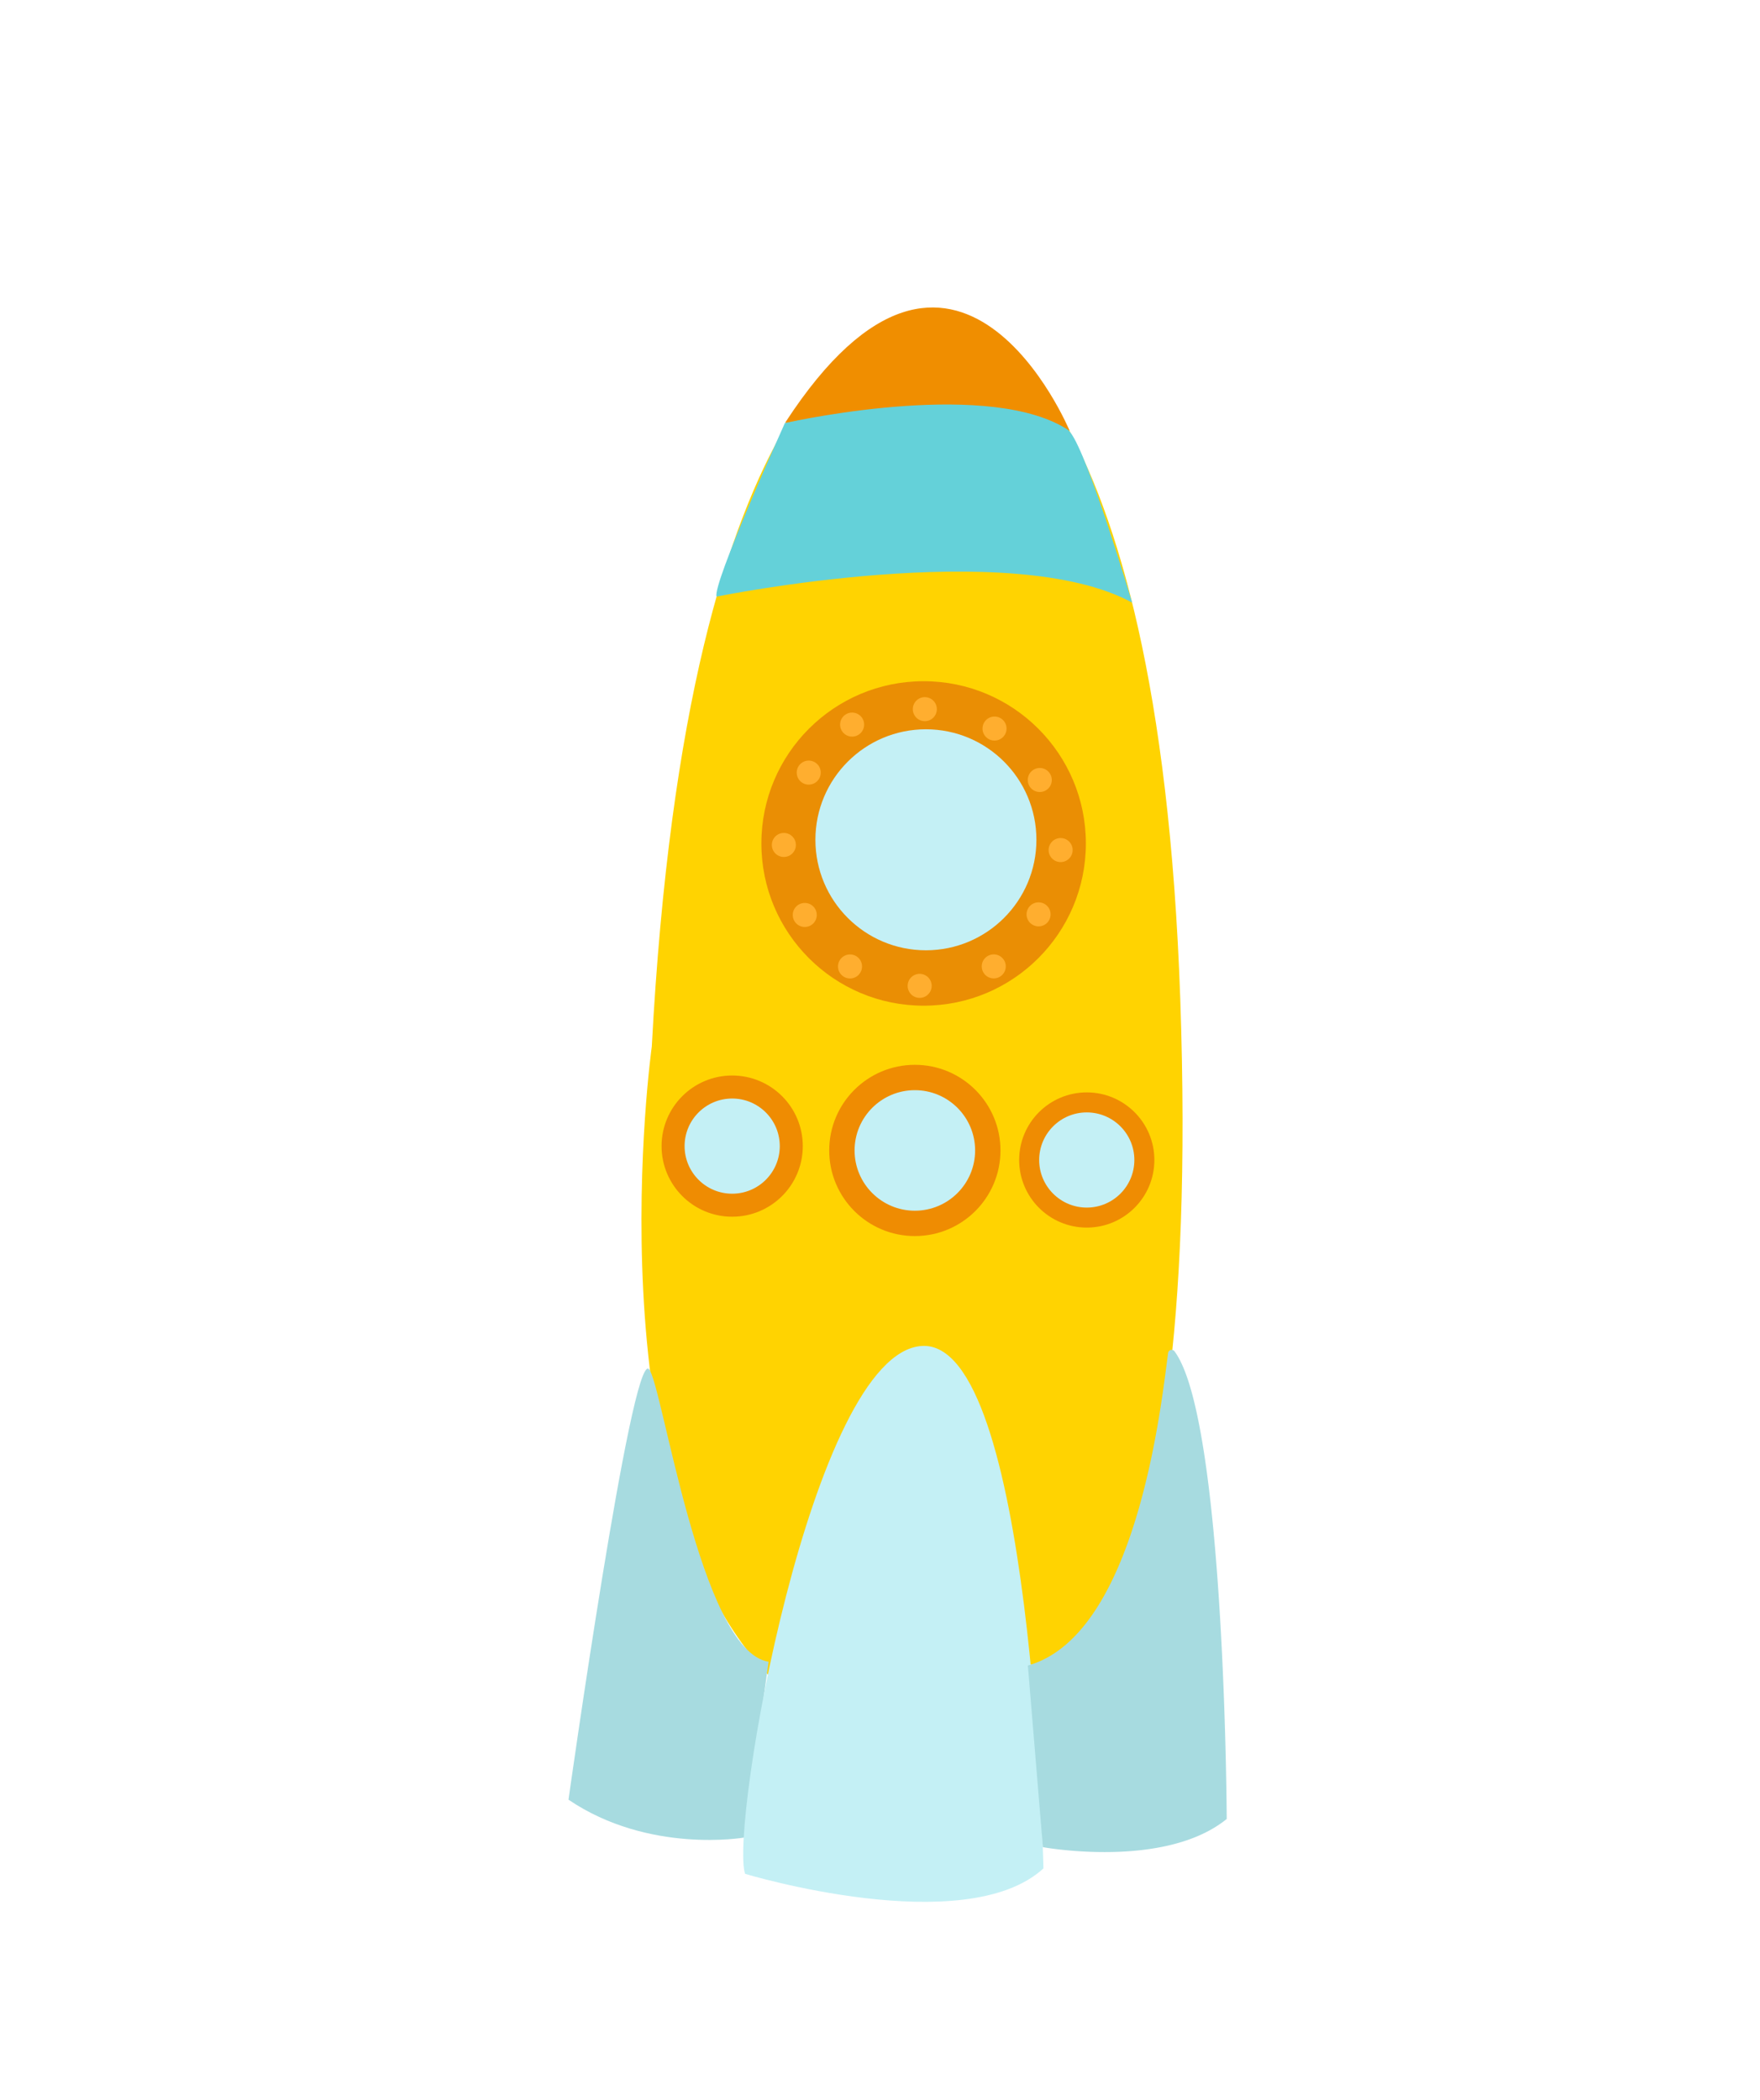 <svg id="Camada_1" data-name="Camada 1" xmlns="http://www.w3.org/2000/svg" viewBox="0 0 292.9 349.47"><defs><style>.cls-1{fill:#ffd301;}.cls-2{fill:#ea8e04;}.cls-3{fill:#a7dbe0;}.cls-4{fill:#c4f0f5;}.cls-5{fill:#64d1d9;}.cls-6{fill:#f08e00;}.cls-7{fill:#ef8c02;}.cls-8{fill:none;stroke:#ef8c02;stroke-miterlimit:10;}.cls-9{fill:#ffae2f;}</style></defs><title>nave1</title><path class="cls-1" d="M127.89,278.79c-29.69-31.12-19.42-104.6-19.42-104.6,3-56.52,12.62-87,22.43-103.5,12.61-21.16,25.61-19.07,25.61-19.07s10.4.55,20.62,18.55c8.8,15.5,17.47,43.93,19.29,96.08C200.34,279,172.63,277,172.63,277"/><circle class="cls-2" cx="153.71" cy="140.37" r="27"/><path class="cls-3" d="M94.61,299.51s10.49-74.6,13.38-71.66c2.22,2.26,8.53,47,19.92,48.7l-4.06,29.26S108,308.58,94.61,299.51Z"/><path class="cls-4" d="M124,311.85s36.57,11.06,49.65-.9c0,0-1.9-88.12-20.25-86.95S121.4,304.22,124,311.85Z"/><path class="cls-3" d="M204.15,302.72s-.24-66.43-8.68-77.82a.59.59,0,0,0-1.07.28c-1,7-4.87,46.84-23.34,52l2.5,30.23S193.79,311.13,204.15,302.72Z"/><path class="cls-5" d="M119.26,99.29s49-10,69.15,1c0,0-7.29-24.54-10.28-28.32-3.24-4.09-14.34-8.9-47.5-1.59C130.63,70.4,118.44,97.41,119.26,99.29Z"/><path class="cls-6" d="M130.79,70.37c2.57-.57,34.44-7.35,47.23,1.35,0,0-18.78-45.24-47.29-1.47C130.69,70.31,130.73,70.38,130.79,70.37Z"/><circle class="cls-7" cx="152.25" cy="191.46" r="14.25"/><circle class="cls-4" cx="152.25" cy="191.46" r="10.03"/><circle class="cls-8" cx="121.85" cy="190.74" r="7.92"/><circle class="cls-8" cx="121.85" cy="190.74" r="11.25"/><circle class="cls-7" cx="121.85" cy="190.74" r="11.25"/><circle class="cls-4" cx="121.85" cy="190.74" r="7.92"/><circle class="cls-7" cx="180.86" cy="193.05" r="11.25"/><circle class="cls-4" cx="180.86" cy="193.05" r="7.92"/><circle class="cls-9" cx="176.51" cy="141.47" r="2"/><circle class="cls-9" cx="173.04" cy="129.81" r="2"/><circle class="cls-9" cx="165.51" cy="121.25" r="2"/><circle class="cls-9" cx="153.91" cy="118.02" r="2"/><circle class="cls-9" cx="141.81" cy="120.59" r="2"/><circle class="cls-9" cx="134.59" cy="128.58" r="2"/><circle class="cls-9" cx="130.45" cy="140.62" r="2"/><circle class="cls-9" cx="133.93" cy="152.27" r="2"/><circle class="cls-9" cx="141.46" cy="160.84" r="2"/><circle class="cls-9" cx="153.05" cy="164.07" r="2"/><circle class="cls-9" cx="165.38" cy="160.83" r="2"/><circle class="cls-9" cx="172.84" cy="152.17" r="2"/><circle class="cls-4" cx="154.09" cy="139.76" r="18.39"/></svg>